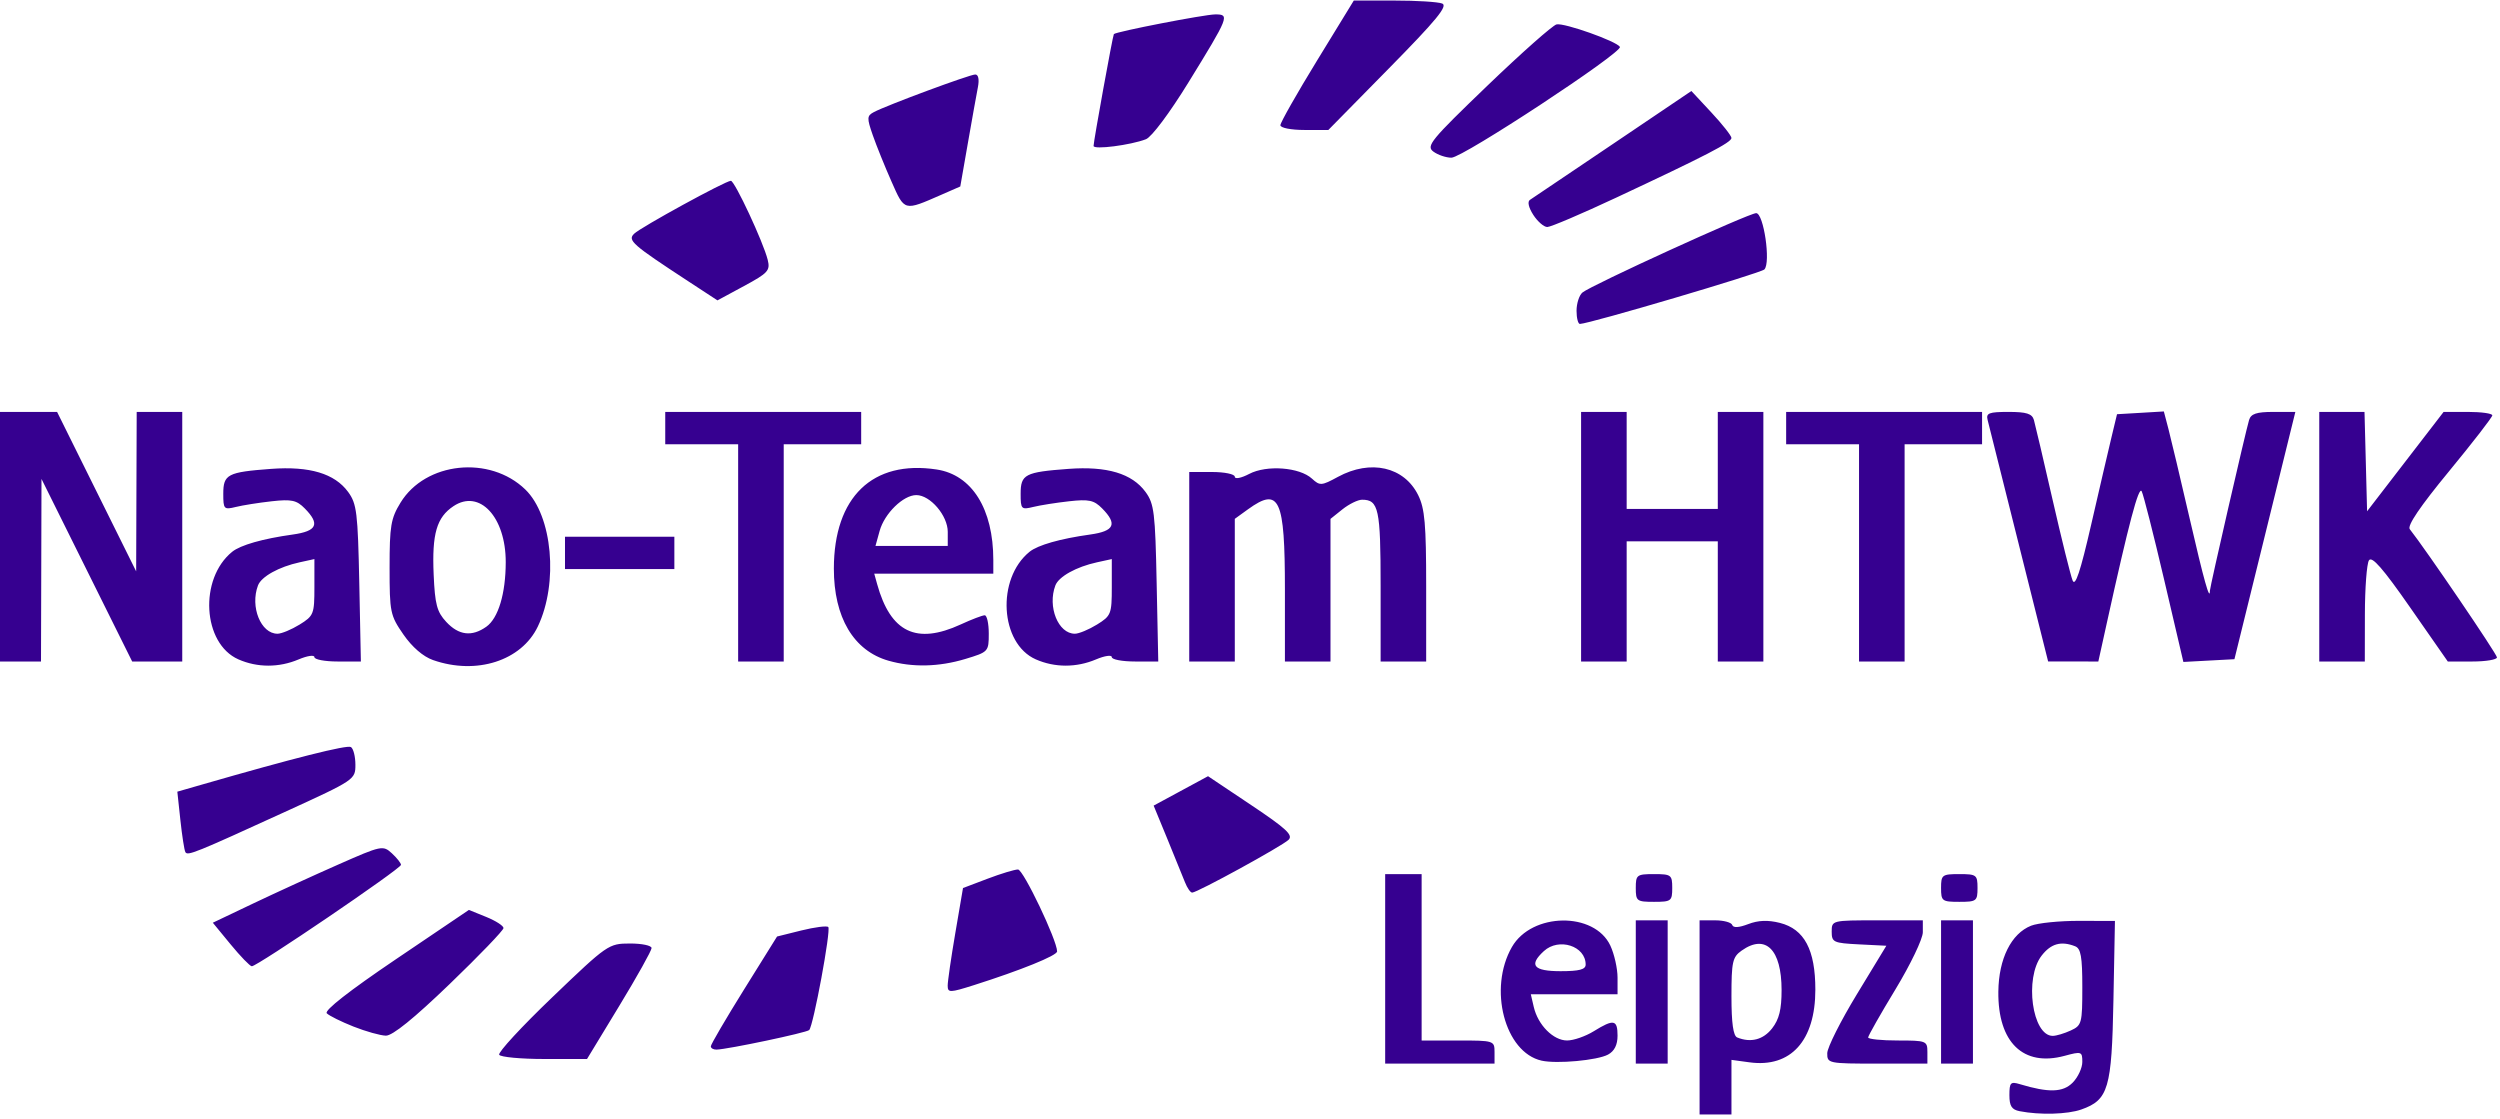 <?xml version="1.0" encoding="UTF-8" standalone="no"?>
<!-- Created with Inkscape (http://www.inkscape.org/) -->

<svg
   xmlns:dc="http://purl.org/dc/elements/1.1/"
   xmlns:cc="http://creativecommons.org/ns#"
   xmlns:rdf="http://www.w3.org/1999/02/22-rdf-syntax-ns#"
   xmlns:svg="http://www.w3.org/2000/svg"
   xmlns="http://www.w3.org/2000/svg"
   xmlns:sodipodi="http://sodipodi.sourceforge.net/DTD/sodipodi-0.dtd"
   xmlns:inkscape="http://www.inkscape.org/namespaces/inkscape"
   id="svg2"
   version="1.1"
   inkscape:version="0.91 r13725"
   xml:space="preserve"
   width="622.5"
   height="278.75"
   viewBox="0 0 622.5 278.75"
   sodipodi:docname="Nao-Team HTWK.svg"><defs
     id="defs6" /><sodipodi:namedview
     pagecolor="#ffffff"
     bordercolor="#666666"
     borderopacity="1"
     objecttolerance="10"
     gridtolerance="10"
     guidetolerance="10"
     inkscape:pageopacity="0"
     inkscape:pageshadow="2"
     inkscape:window-width="1366"
     inkscape:window-height="710"
     id="namedview4"
     showgrid="false"
     inkscape:zoom="0.54618474"
     inkscape:cx="-27.463235"
     inkscape:cy="139.375"
     inkscape:window-x="0"
     inkscape:window-y="27"
     inkscape:window-maximized="1"
     inkscape:current-layer="g10" /><g
     id="g10"
     inkscape:groupmode="layer"
     inkscape:label="ink_ext_XXXXXX"
     transform="matrix(1.25,0,0,-1.25,0,278.75)"><g
       id="g12"
       transform="scale(0.1,0.1)"
       style="fill:#360090;fill-opacity:1"><path
         d="m 3385.55,203.34 0,193.359 31.01,0 c 17.03,0 32.39,-4.179 34.06,-9.258 1.96,-6.019 13.21,-5.39 31.88,1.758 20.04,7.692 39.3,8.403 63.09,2.379 48.71,-12.379 70.58,-53.59 70.58,-132.93 0,-101.757 -49.02,-155.976 -130.97,-144.839 l -36.14,4.921 0,-108.71 -63.51,0 0,193.321 z m 144.57,-21.762 c 13.98,18.012 18.79,37.582 18.79,76.211 0,81.063 -31.88,112.5 -79.65,78.563 -18.13,-12.891 -20.2,-22.231 -20.2,-91.332 0,-52.969 3.56,-78.399 11.37,-81.598 27.07,-11.102 52.03,-4.57 69.69,18.156 z M 4023.16,16.5 c -15.86,3.09 -20.43,10.281 -20.43,32.031 0,24.808 2.39,27.348 20.43,21.918 57.86,-17.461 86.29,-16.641 105.59,2.93 10.59,10.699 19.22,29.25 19.22,41.211 0,20.781 -1.6,21.332 -35.31,12.191 -82.46,-22.312 -133.09,26.789 -131.96,128.039 0.75,65.391 25.63,115.469 65.24,131.168 13.67,5.434 56.87,9.774 95.97,9.653 l 71.06,-0.192 -3.01,-158.211 C 4206.64,61.461 4200,39 4146.02,19.898 4118.52,10.172 4063.36,8.648 4023.16,16.5 Z m 101.68,160.711 c 22.07,10.187 23.13,14.168 23.13,86.48 0,60.618 -2.89,76.911 -14.38,81.368 -28,10.929 -48.08,5.312 -66.64,-18.637 -34.72,-44.801 -18.83,-159.883 22.11,-159.883 6.96,0 23.09,4.813 35.78,10.672 z m -1365.58,122.809 0,188.75 72.62,0 0,-331.45 72.61,0 c 71.41,0 72.62,-0.39 72.62,-23.011 l 0,-23.039 -217.85,0 0,188.75 z M 3070.9,117.172 c -73.52,16.476 -106.72,143.629 -59.14,226.437 39.61,68.95 164.26,70.672 196.05,2.743 7.89,-16.883 14.34,-45.59 14.34,-63.832 l 0,-33.129 -172.77,0 5.89,-25.313 c 8.36,-35.976 39.03,-66.758 66.37,-66.719 12.85,0 36.76,8.282 53.09,18.403 39.88,24.687 47.42,23.238 47.42,-8.91 0,-18.243 -6.25,-30.704 -18.91,-37.571 -21.17,-11.492 -102.11,-18.91 -132.34,-12.109 z m 87.73,191.398 c 0,37.071 -53.4,54.258 -83.24,26.84 -30.62,-28.09 -20.7,-40 33.32,-40 37.23,0 49.92,3.36 49.92,13.16 z m 99.85,-54.57 0,142.699 63.51,0 0,-285.429 -63.51,0 0,142.73 z m 381.4,-121.988 c 0.12,11.367 26.68,64.218 58.99,117.379 l 58.75,96.679 -54.42,2.739 c -51.01,2.57 -54.45,4.179 -54.45,25.312 0,22.457 0.47,22.578 90.78,22.578 l 90.74,0 0,-23.75 c 0,-13.051 -24.49,-64.179 -54.45,-113.64 -29.96,-49.411 -54.45,-92.61 -54.45,-95.93 0,-3.32 26.56,-6.059 58.98,-6.059 56.92,0 59.03,-0.82 59.03,-23.011 l 0,-23.039 -99.85,0 c -97.58,0 -99.84,0.468 -99.65,20.742 z M 3866.6,254 l 0,142.699 63.52,0 0,-285.429 -63.52,0 0,142.73 z M 994.379,128.879 c -2.82,4.609 44.961,56.332 106.131,114.93 109.61,105.043 111.83,106.601 154.33,106.722 23.71,0.071 43.09,-3.992 43.09,-9.07 0,-5.039 -28.91,-56.832 -64.3,-115.082 l -64.29,-105.891 -84.93,0 c -46.71,0 -87.219,3.793 -90.031,8.391 z m 421.601,16.922 c 0.04,3.789 29.72,54.57 65.97,112.808 l 65.94,105.86 48.44,12.07 c 26.68,6.602 50.78,9.691 53.59,6.84 5.7,-5.777 -29.65,-196.801 -38.01,-205.238 -5.15,-5.27 -162.34,-38.43 -184.64,-38.942 -6.22,-0.16 -11.33,2.813 -11.29,6.602 z m -711.8,39.258 c -24.532,9.722 -48.52,21.601 -53.239,26.441 -5.472,5.551 44.957,44.961 137.219,107.352 l 145.86,98.589 34.46,-13.953 c 18.981,-7.687 34.49,-17.648 34.49,-22.179 0,-4.528 -48.279,-54.731 -107.271,-111.528 C 824.57,201.27 781.801,166.66 768.629,166.969 c -10.899,0.242 -39.879,8.359 -64.449,18.09 z m 1183.59,81.293 c -0.07,8.386 6.76,55.617 15.2,104.957 l 15.31,89.722 48.71,18.481 c 26.76,10.16 54.18,18.476 60.86,18.476 10.59,0 77.89,-141.058 77.89,-163.207 0,-8.242 -72.03,-37.422 -165.62,-67.152 -48.13,-15.27 -52.23,-15.348 -52.35,-1.277 z m -1428.469,82.527 -35.391,43.051 80.738,38.48 c 44.454,21.129 120.582,56.012 169.262,77.461 85.969,37.969 88.942,38.59 106.641,22.379 10,-9.18 18.199,-19.57 18.199,-23.039 0,-7.539 -287.34,-202.859 -297.23,-202 -3.75,0.32 -22.77,19.961 -42.219,43.668 z M 3258.48,461.148 c 0,26.09 1.99,27.622 36.29,27.622 34.29,0 36.32,-1.532 36.32,-27.622 0,-26.089 -2.03,-27.617 -36.32,-27.617 -34.3,0 -36.29,1.528 -36.29,27.617 z m 608.12,0 c 0,26.09 1.99,27.622 36.29,27.622 34.3,0 36.33,-1.532 36.33,-27.622 0,-26.089 -2.03,-27.617 -36.33,-27.617 -34.3,0 -36.29,1.528 -36.29,27.617 z m -1506.17,11.524 c -4.45,11.367 -20.31,50.359 -35.23,86.637 l -27.15,65.902 108.36,58.598 86.09,-57.618 c 69.73,-46.601 83.87,-59.769 74.34,-69.062 -12.97,-12.617 -181.96,-105.199 -192.04,-105.199 -3.47,0 -9.92,9.34 -14.37,20.742 z m -1991.168,59.93 c -2.114,3.75 -6.563,32.378 -9.922,63.589 l -6.102,56.797 48.051,13.821 c 183.672,53.011 290.121,79.851 297.77,75.043 4.89,-3.043 8.91,-18.942 8.91,-35.274 0,-29.367 -1.489,-30.387 -136.52,-92.148 C 387.621,530.328 373.711,524.711 369.262,532.602 Z M 474.84,916.578 c -71.36,31.481 -78.789,160.472 -12.34,214.262 16.559,13.4 60.941,26.05 120.66,34.37 48.32,6.76 54.77,20.71 23.91,52 -16.211,16.44 -26.332,18.67 -65.781,14.25 -25.629,-2.85 -57.848,-7.93 -71.559,-11.33 -23.679,-5.82 -24.96,-4.41 -24.96,26.18 0,38.86 8.429,43.24 95.269,49.68 76.723,5.67 126.563,-9.25 153.441,-45.97 17.219,-23.52 19.329,-40.94 22.219,-181.88 l 3.172,-155.859 -46.293,0 c -25.469,0 -46.289,3.949 -46.289,8.75 0,4.809 -14.18,2.739 -31.488,-4.609 -39.102,-16.563 -82.223,-16.524 -119.961,0.156 z m 121.961,69.262 c 28.078,17.38 29.488,20.94 29.488,74.37 l 0,56.1 -29.488,-6.45 c -41.211,-8.98 -76.211,-28.44 -82.891,-46.05 -16.058,-42.5 5.699,-96.29 38.899,-96.208 7.972,0 27.742,8.238 43.992,18.238 z M 862.66,915.129 c -19.73,6.883 -41.68,25.832 -59.031,50.902 -26.359,38.129 -27.578,44.139 -27.578,133.519 0,82.81 2.5,97.66 21.801,129.18 49.808,81.29 177.738,94.76 248.558,26.21 54.1,-52.34 66.32,-186.21 24.96,-272.889 -32.62,-68.36 -122.39,-97.153 -208.71,-66.922 z m 106.168,66.492 c 23.793,16.91 38.552,66.049 38.592,128.629 0.08,89.96 -52.19,145.98 -104.022,111.53 -33.597,-22.35 -43.089,-55 -39.57,-136.14 2.582,-59.61 6.481,-74.37 25,-94.37 25,-26.961 51.172,-30.122 80,-9.649 z m 801.092,-67.769 c -69.57,19.878 -108.98,86.318 -108.87,183.668 0.16,142.42 77.23,216.68 204.73,197.26 70.39,-10.7 112.89,-78.59 112.89,-180.39 l 0,-27.15 -237.19,0 5.75,-20.74 c 26.75,-96.328 78.12,-121.09 166.64,-80.352 21.75,10.043 43.2,18.202 47.65,18.202 4.46,0 8.09,-16.401 8.09,-36.44 0,-35.98 -0.66,-36.68 -47.03,-50.672 -52.58,-15.816 -105.12,-16.988 -152.66,-3.386 z m 118.01,256.678 c 0,32.42 -34.92,73.24 -62.62,73.24 -26.01,0 -63.43,-36.56 -73.08,-71.37 l -8.28,-29.92 143.98,0 0,28.05 z m 175.31,-253.952 c -71.36,31.481 -78.79,160.472 -12.38,214.262 16.6,13.4 60.98,26.05 120.7,34.37 48.32,6.76 54.77,20.71 23.91,52 -16.25,16.44 -26.33,18.67 -65.78,14.25 -25.67,-2.85 -57.85,-7.93 -71.6,-11.33 -23.64,-5.82 -24.97,-4.41 -24.97,26.18 0,38.86 8.44,43.24 95.32,49.68 76.68,5.67 126.56,-9.25 153.44,-45.97 17.18,-23.52 19.33,-40.94 22.18,-181.88 l 3.21,-155.859 -46.29,0 c -25.47,0 -46.29,3.949 -46.29,8.75 0,4.809 -14.18,2.739 -31.49,-4.609 -39.1,-16.563 -82.22,-16.524 -119.96,0.156 z m 121.92,69.262 c 28.08,17.38 29.53,20.94 29.53,74.37 l 0,56.1 -29.53,-6.45 c -41.18,-8.98 -76.18,-28.44 -82.86,-46.05 -16.05,-42.5 5.67,-96.29 38.91,-96.208 7.93,0 27.74,8.238 43.95,18.238 z M 0,1160.88 l 0,248.59 113.711,0 78.75,-158.79 78.789,-158.83 0.512,158.83 0.539,158.79 90.75,0 0,-497.189 -99.731,0 -90.351,181.879 -90.309,181.83 -0.469,-181.83 -0.512,-181.879 -81.68,0 0,248.599 z m 1470.39,-32.23 0,216.41 -145.23,0 0,64.41 390.31,0 0,-64.41 -154.3,0 0,-432.779 -90.78,0 0,216.369 z m 898.59,-27.62 0,188.75 45.36,0 c 24.96,0 45.39,-4.25 45.39,-9.41 0,-5.27 12.69,-2.81 28.75,5.62 34.76,18.21 100.19,13.29 124.96,-9.45 15.78,-14.49 18.98,-14.3 51.68,3.52 65.11,35.39 131.95,20.19 159.92,-36.45 13.16,-26.6 15.9,-57.65 15.9,-181.68 l 0,-149.649 -90.74,0 0,150.079 c 0,153.95 -3.91,172.19 -36.92,172.19 -8.32,0 -25.86,-8.59 -39.02,-19.06 l -23.91,-19.11 0,-284.099 -90.78,0 0,143.319 c 0,181.45 -10.86,205.12 -73.48,159.93 l -26.36,-19.07 0,-284.179 -90.75,0 0,188.749 z m 780.55,59.85 0,248.59 90.78,0 0,-193.32 181.53,0 0,193.32 90.78,0 0,-497.189 -90.78,0 0,239.419 -181.53,0 0,-239.419 -90.78,0 0,248.599 z m 553.67,-32.23 0,216.41 -145.19,0 0,64.41 390.27,0 0,-64.41 -154.3,0 0,-432.779 -90.78,0 0,216.369 z m 318.44,16.17 c -32.03,127.85 -60.08,239.69 -62.3,248.56 -3.52,13.75 2.57,16.09 41.71,16.09 35.86,0 46.88,-3.51 50.51,-16.09 2.54,-8.87 19.3,-80.35 37.19,-158.83 17.93,-78.48 35.86,-150.86 39.88,-160.82 5.28,-13.17 15.39,17.11 36.84,110.47 16.25,70.74 34.49,149.33 40.58,174.65 l 11.06,46.05 46.64,2.73 46.64,2.78 9.18,-35 c 5.04,-19.22 23.98,-99.18 42.11,-177.7 28.67,-124.41 40.43,-166.33 40.43,-144.41 0,7.15 71.13,317.07 78.05,340.08 3.75,12.42 14.84,16.09 48.51,16.09 l 43.67,0 -60.66,-246.29 -60.7,-246.289 -50.86,-2.731 -50.82,-2.738 -38.32,163.868 c -21.1,90.12 -41.21,169.38 -44.73,176.09 -5.86,11.29 -25.74,-63.82 -69.61,-263.118 l -16.76,-75.981 -50,0.078 -50,0.039 -58.24,232.422 z m 598.32,16.06 0,248.59 90.12,0 2.58,-98.94 2.57,-98.99 76.22,98.99 76.21,98.94 48.59,0 c 26.72,0 48.52,-3.09 48.44,-6.87 -0.08,-3.83 -38.99,-54.03 -86.41,-111.64 -57.3,-69.58 -83.48,-108.21 -78.01,-115.08 31.37,-39.57 173.68,-248.79 173.68,-255.392 0,-4.5 -22.04,-8.207 -48.99,-8.207 l -48.94,0 -74.61,107.069 c -54.65,78.52 -76.68,103.71 -82.5,94.38 -4.34,-6.95 -7.97,-55.16 -8.05,-107.07 l -0.16,-94.379 -90.74,0 0,248.599 z m -3494.49,-32.23 0,32.23 217.85,0 0,-64.42 -217.85,0 0,32.19 z m 2015,482.27 c 0,14.57 5.27,30.93 11.72,36.36 17.15,14.42 331.64,158.13 346.09,158.13 15,0 29.42,-98.91 16.33,-112.15 -7.27,-7.38 -346.99,-107.77 -367.34,-108.55 -3.72,-0.16 -6.8,11.64 -6.8,26.21 z m -1770.16,59.25 c -111.05,72.66 -120.62,81.06 -107.19,94.18 13.44,13.13 182.23,105.51 192.74,105.51 7.66,0 64.76,-122.34 73.4,-157.38 5.31,-21.37 0.86,-26.29 -47.11,-52.19 l -52.97,-28.63 -58.87,38.51 z m 1684.03,131.76 c -9.42,14.61 -12.11,26.49 -6.72,29.92 4.88,3.17 79.22,53.28 165.23,111.33 l 156.37,105.55 39.92,-42.89 c 21.95,-23.56 39.92,-46.37 39.92,-50.67 0,-8.9 -50.47,-35.04 -229.49,-118.82 -68.79,-32.23 -130.62,-58.56 -137.38,-58.56 -6.72,0 -19.26,10.86 -27.85,24.14 z m -1278.56,66.6 c -13.24,29.89 -29.96,71.33 -37.23,92.19 -11.99,34.49 -11.75,38.59 2.31,46.06 25.43,13.51 190.82,74.84 201.84,74.84 6.25,0 8.28,-9.77 5.27,-25.31 -2.74,-13.95 -11.72,-64.14 -20,-111.53 l -15.08,-86.21 -37.46,-16.4 c -75.23,-32.93 -73.2,-33.48 -99.65,26.36 z m 1079.49,59.5 c -14.92,11.05 -5.5,22.57 107.5,131.21 68.13,65.47 130.2,120.47 137.93,122.18 15.39,3.4 119.22,-33.43 126.14,-44.76 6.44,-10.59 -313.01,-220.78 -335.59,-220.78 -10.78,0 -26.95,5.47 -35.98,12.15 z m -676.91,11.28 c 0,9.22 38.24,219.89 40.43,222.74 3.71,4.8 181.01,39.26 202.07,39.26 29.06,0 27.62,-3.68 -53.63,-135.71 -37.27,-60.58 -73.17,-108.55 -84.53,-112.93 -30.75,-11.83 -104.34,-21.29 -104.34,-13.36 z m 372.15,41.29 c 0,5.24 32.89,63.25 73.12,128.91 l 73.13,119.41 80.43,0 c 44.22,0 87.26,-2.65 95.62,-5.93 11.88,-4.61 -11.33,-32.89 -105.78,-128.87 l -120.98,-123.01 -47.77,0 c -26.76,0 -47.77,4.18 -47.77,9.49"
         style="fill:#360090;fill-opacity:1;fill-rule:nonzero;stroke:none"
         id="path14"
         inkscape:connector-curvature="0" /></g></g></svg>